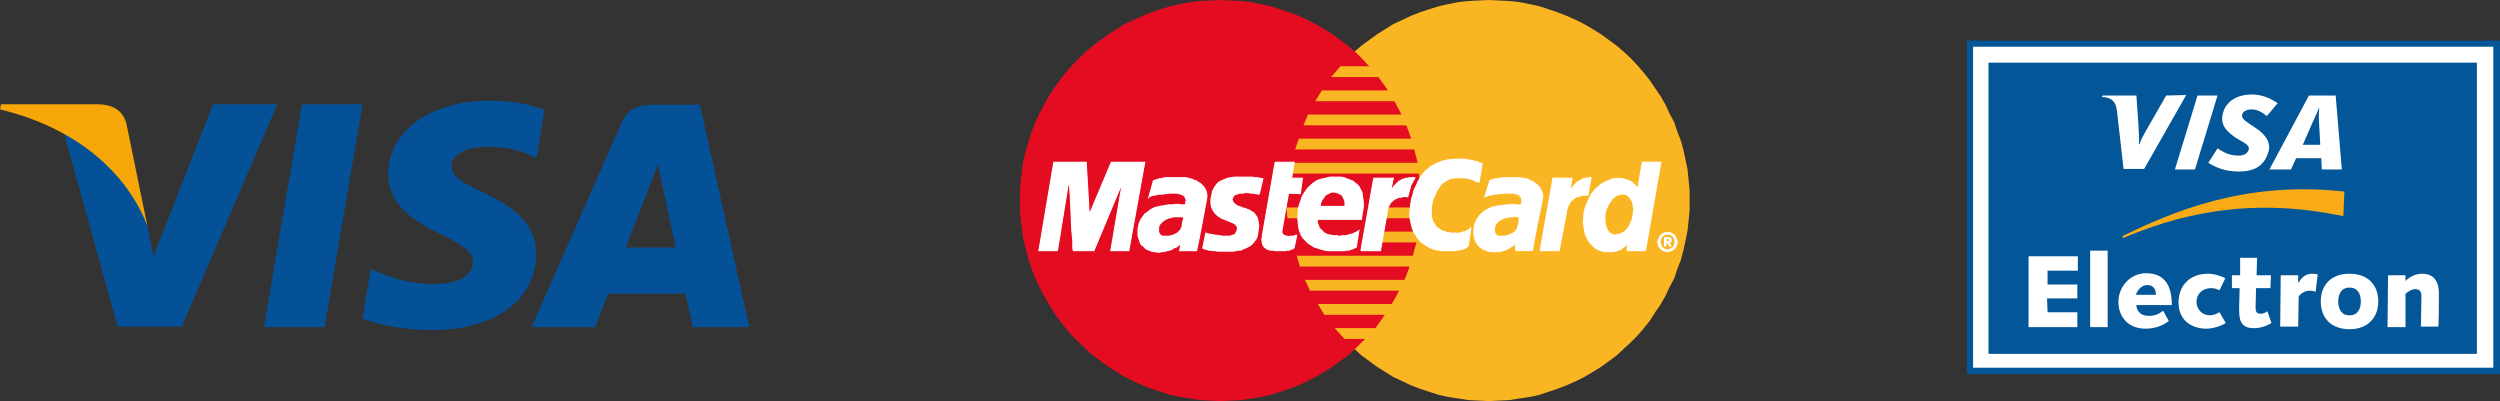 <?xml version="1.0" encoding="utf-8"?>
<!-- Generator: Adobe Illustrator 19.2.1, SVG Export Plug-In . SVG Version: 6.00 Build 0)  -->
<svg version="1.1" id="Слой_1" xmlns="http://www.w3.org/2000/svg" xmlns:xlink="http://www.w3.org/1999/xlink" x="0px" y="0px"
	 viewBox="0 0 486.8 78.1" style="enable-background:new 0 0 486.8 78.1;" xml:space="preserve">
<rect x="0" y="0" width="486.8" height="78.1" fill="#333333" stroke="none"/>
<style type="text/css">
	.st0{fill:#055198;}
	.st1{fill:#F7A608;}
	.st2{fill:#035698;}
	.st3{fill:#FFFFFF;}
	.st4{fill:#F8AB16;}
	.st5{fill:#FAB522;}
	.st6{fill:#E40C21;}
	.st7{fill:none;stroke:#FFFFFF;stroke-width:0.215;}
</style>
<g>
	<g>
		<polygon class="st0" points="51.4,63.7 58.8,20.3 70.6,20.3 63.2,63.7 		"/>
		<path class="st0" d="M106,21.4c-2.3-0.9-6-1.8-10.5-1.8c-11.7,0-19.9,5.9-19.9,14.3c-0.1,6.2,5.9,9.7,10.4,11.8
			c4.6,2.2,6.1,3.5,6.1,5.4c0,2.9-3.7,4.2-7.1,4.2c-4.7,0-7.2-0.7-11.1-2.2l-1.7-0.7L70.6,62c2.7,1.2,7.9,2.2,13.2,2.3
			c12.5,0,20.5-5.8,20.6-14.8c0.1-4.9-3.1-8.7-9.9-11.8c-4.2-2-6.6-3.3-6.6-5.4c0-1.8,2.2-3.7,6.7-3.7c3.9-0.1,6.6,0.7,8.8,1.7
			l1.1,0.5L106,21.4"/>
		<path class="st0" d="M136.3,20.4h-9.1c-2.8,0-5,0.7-6.2,3.6l-17.5,39.7h12.4c0,0,2-5.3,2.5-6.5c1.3,0,13.4,0,15.1,0
			c0.3,1.5,1.4,6.5,1.4,6.5h11L136.3,20.4 M121.8,48.3c1-2.5,4.7-12.1,4.7-12.1c-0.1,0.1,1-2.5,1.6-4.2l0.8,3.7
			c0,0,2.2,10.4,2.7,12.5H121.8z"/>
		<path class="st0" d="M41.5,20.3L29.9,49.9l-1.2-6c-2.1-6.9-8.8-14.4-16.3-18.2l10.5,37.9h12.5l18.6-43.3H41.5"/>
		<path class="st1" d="M19.2,20.3h-19L0,21.3c14.9,3.6,24.7,12.3,28.7,22.7L24.6,24C23.8,21.3,21.8,20.4,19.2,20.3"/>
	</g>
</g>
<g>
	<polygon class="st2" points="383,7.9 383,72.8 486.8,72.8 486.8,7.9 	"/>
	<polygon class="st3" points="485.5,9.1 485.5,71.6 384.2,71.6 384.2,9.1 	"/>
	<polygon class="st2" points="482.3,68.9 482.3,12.2 387.2,12.2 387.2,68.9 	"/>
	<path class="st4" d="M413.3,46.4c10.1-4.3,24.2-8.3,43-4.3l0.2-4.8c-19.7-2.2-33.9,4.2-43.1,8.6L413.3,46.4L413.3,46.4z"/>
	<polygon class="st3" points="395,49.9 404.6,49.9 404.6,52.7 398.7,52.7 398.7,55.4 404.5,55.4 404.5,58.1 398.6,58.1 398.7,60.8 
		404.5,60.8 404.5,63.7 395,63.7 	"/>
	<polygon class="st3" points="407,48.8 410.4,48.8 410.4,63.7 407,63.7 	"/>
	<path class="st3" d="M422.3,62.5c-1.2,1-2.9,1.5-4.5,1.5c-3.7,0-5.3-2.6-5.3-5.2c0-3,2.3-5.6,5.4-5.6c3.8,0,5,2.7,5,6.2H416
		c0,0.8,0.5,2.1,2.4,2.1c1.2,0,1.9-0.3,2.8-1L422.3,62.5L422.3,62.5z M419.8,57.4c0-1.1-0.5-1.9-1.7-1.9c-1.1,0-1.9,1-2.2,1.9H419.8
		L419.8,57.4z"/>
	<path class="st3" d="M433.4,62.9c-0.9,0.6-2.6,1.1-3.7,1.1c-3.2,0-5.5-1.8-5.5-5.1c0-3.4,2.3-5.6,5.7-5.6c1.2,0,2.6,0.4,3.4,0.9
		l-1.1,2.3c-0.5-0.2-1.1-0.4-1.6-0.4c-1.7,0-2.9,1.1-2.9,2.7c0,1.4,1.1,2.6,2.6,2.6c0.7,0,1.3-0.3,1.9-0.6L433.4,62.9L433.4,62.9z"
		/>
	<path class="st3" d="M434.6,53.6h1.6v-3.4h3.3l-0.1,3.4h2.8l-0.1,2.5h-2.8c0,1.4-0.1,2.9-0.1,3.7c0,0.9,0.2,1.3,1,1.3
		c0.5,0,0.9-0.2,1.3-0.5l0.8,2.3c-1,0.6-2.2,1-3.4,1c-2.8,0-2.9-1.8-2.9-4c0-1.2,0.1-2.4,0.1-3.8h-1.5L434.6,53.6L434.6,53.6z"/>
	<path class="st3" d="M444.1,53.6h3.4V55h0.1c0.5-0.8,1.2-1.7,2.6-1.7c0.4,0,0.8,0.1,1.1,0.1l-0.4,3.4c-0.3-0.1-0.7-0.2-1.2-0.2
		c-1.2,0-2.1,1-2.1,1.2l-0.1,5.8H444L444.1,53.6L444.1,53.6z"/>
	<path class="st3" d="M457.5,53.3c3.7,0,5.6,2.3,5.6,5.4c0,3-1.9,5.4-5.6,5.4c-3.7,0-5.6-2.3-5.6-5.4S453.8,53.3,457.5,53.3
		L457.5,53.3z M457.5,61.4c1.7,0,2.2-1.4,2.2-2.7c0-1.3-0.5-2.7-2.2-2.7c-1.7,0-2.2,1.4-2.2,2.7C455.3,60,455.8,61.4,457.5,61.4
		L457.5,61.4z"/>
	<path class="st3" d="M465,53.6h3.4v1.1c0.8-0.8,2-1.4,3.2-1.4c2.1,0,3.3,1.2,3.3,3.9c0,2.1,0,4.3-0.1,6.4h-3.4
		c0-1.9,0.1-3.9,0.1-5.9c0-0.8-0.2-1.4-1.3-1.4c-0.6,0-1.3,0.5-1.8,0.9v6.5h-3.5L465,53.6L465,53.6z"/>
	<polygon class="st3" points="423.5,33 427.9,18.6 431.8,18.6 427.4,33 	"/>
	<path class="st3" d="M421.8,18.6l-3.5,6.1c-0.9,1.6-1.4,2.4-1.7,3.4h-0.1c0.1-1.3-0.1-2.8-0.1-3.7l-0.4-5.8h-6.6l-0.1,0.3
		c1.7,0,2.7,0.8,2.9,2.6l1.3,11.4h4l8.2-14.4L421.8,18.6L421.8,18.6z"/>
	<path class="st3" d="M452.1,33l-0.1-2.2h-4.9l-1,2.2h-4.2l7.7-14.4h5.2L456,33H452.1L452.1,33z M451.6,24.5c-0.1-1.1-0.1-2.5,0-3.4
		h-0.1c-0.2,0.7-1.3,2.9-1.7,3.9l-1.4,3.2h3.4L451.6,24.5L451.6,24.5z"/>
	<path class="st3" d="M435.9,33.4c-2.8,0-4.6-0.9-5.9-1.7l1.8-2.8c1.2,0.7,2.1,1.4,4.2,1.4c0.7,0,1.3-0.2,1.7-0.8
		c0.6-0.9-0.1-1.4-1.7-2.3l-0.7-0.4c-2.3-1.6-3.2-3-2.2-5.5c0.7-1.6,2.5-2.9,5.4-2.9c2.1,0,3.9,0.9,5,1.7l-2.1,2.5
		c-1.1-0.9-2-1.3-3-1.3c-0.8,0-1.4,0.3-1.7,0.7c-0.4,0.8,0.1,1.3,1.3,2.1l0.9,0.6c2.7,1.7,3.4,3.5,2.7,5.2
		C440.6,32.8,438.3,33.4,435.9,33.4L435.9,33.4z"/>
</g>
<g>
	<polygon class="st5" points="289.9,78.1 291.9,78 293.9,77.9 295.8,77.6 297.8,77.3 299.7,76.9 301.5,76.3 303.3,75.7 305.1,75 
		306.9,74.2 308.5,73.4 310.2,72.4 311.8,71.4 313.3,70.3 314.8,69.2 316.2,67.9 317.6,66.6 318.9,65.3 320.1,63.9 321.3,62.4 
		322.3,60.8 323.4,59.2 324.3,57.6 325.1,55.9 326,54.2 326.6,52.4 327.3,50.6 327.8,48.7 328.2,46.9 328.6,44.9 328.8,43 329,41 
		329,39 329,37 328.8,35 328.6,33 328.2,31.1 327.8,29.2 327.3,27.4 326.6,25.6 326,23.8 325.1,22.1 324.3,20.4 323.4,18.8 
		322.3,17.2 321.3,15.7 320.1,14.2 318.9,12.8 317.6,11.4 316.2,10.1 314.8,8.9 313.3,7.8 311.8,6.7 310.2,5.7 308.5,4.7 306.9,3.9 
		305.1,3.1 303.3,2.4 301.5,1.8 299.7,1.2 297.8,0.8 295.8,0.4 293.9,0.2 291.9,0.1 289.9,0 287.9,0.1 285.9,0.2 284,0.4 282,0.8 
		280.2,1.2 278.3,1.8 276.5,2.4 274.7,3.1 273,3.9 271.3,4.7 269.7,5.7 268.1,6.7 266.6,7.8 265.1,8.9 263.7,10.1 262.3,11.4 
		261,12.8 259.8,14.2 258.7,15.7 257.6,17.2 256.6,18.8 255.6,20.4 254.8,22.1 254,23.8 253.3,25.6 252.7,27.4 252.1,29.2 
		251.7,31.1 251.4,33 251.1,35 251,37 250.9,39 251,41 251.1,43 251.4,44.9 251.7,46.9 252.1,48.7 252.7,50.6 253.3,52.4 254,54.2 
		254.8,55.9 255.6,57.6 256.6,59.2 257.6,60.8 258.7,62.4 259.8,63.9 261,65.3 262.3,66.6 263.7,67.9 265.1,69.2 266.6,70.3 
		268.1,71.4 269.7,72.4 271.3,73.4 273,74.2 274.7,75 276.5,75.7 278.3,76.3 280.2,76.9 282,77.3 284,77.6 285.9,77.9 287.9,78 	"/>
	<polygon class="st6" points="237.7,78.1 239.7,78 241.7,77.9 243.6,77.6 245.5,77.3 247.4,76.9 249.3,76.3 251.1,75.7 252.9,75 
		254.6,74.2 256.2,73.4 257.9,72.4 259.5,71.4 261,70.3 262.5,69.2 263.9,67.9 265.2,66.6 266.5,65.3 267.8,63.9 268.9,62.4 
		270,60.8 271,59.2 271.9,57.6 272.8,55.9 273.6,54.2 274.3,52.4 274.9,50.6 275.4,48.7 275.9,46.9 276.2,44.9 276.4,43 276.6,41 
		276.6,39 276.6,37 276.4,35 276.2,33 275.9,31.1 275.4,29.2 274.9,27.4 274.3,25.6 273.6,23.8 272.8,22.1 271.9,20.4 271,18.8 
		270,17.2 268.9,15.7 267.8,14.2 266.5,12.8 265.2,11.4 263.9,10.1 262.5,8.9 261,7.8 259.5,6.7 257.9,5.7 256.2,4.7 254.6,3.9 
		252.9,3.1 251.1,2.4 249.3,1.8 247.4,1.2 245.5,0.8 243.6,0.4 241.7,0.2 239.7,0.1 237.7,0 235.6,0.1 233.7,0.2 231.7,0.4 
		229.8,0.8 227.9,1.2 226,1.8 224.2,2.4 222.4,3.1 220.7,3.9 219,4.7 217.4,5.7 215.8,6.7 214.3,7.8 212.8,8.9 211.4,10.1 210,11.4 
		208.7,12.8 207.5,14.2 206.3,15.7 205.2,17.2 204.2,18.8 203.3,20.4 202.4,22.1 201.6,23.8 200.9,25.6 200.3,27.4 199.8,29.2 
		199.3,31.1 199,33 198.8,35 198.6,37 198.6,39 198.6,41 198.8,43 199,44.9 199.3,46.9 199.8,48.7 200.3,50.6 200.9,52.4 
		201.6,54.2 202.4,55.9 203.3,57.6 204.2,59.2 205.2,60.8 206.3,62.4 207.5,63.9 208.7,65.3 210,66.6 211.4,67.9 212.8,69.2 
		214.3,70.3 215.8,71.4 217.4,72.4 219,73.4 220.7,74.2 222.4,75 224.2,75.7 226,76.3 227.9,76.9 229.8,77.3 231.7,77.6 233.7,77.9 
		235.6,78 	"/>
	<polygon class="st5" points="259.2,15 280,15 280,12.9 261,12.9 	"/>
	<polygon class="st5" points="256.1,19.7 280,19.7 280,17.6 257.4,17.6 	"/>
	<polygon class="st5" points="253.8,24.4 280,24.4 280,22.3 254.7,22.3 	"/>
	<polygon class="st5" points="252.2,29.1 280,29.1 280,27 252.9,27 	"/>
	<polygon class="st5" points="253.1,51.9 280,51.9 280,49.8 252.5,49.8 	"/>
	<polygon class="st5" points="255.1,56.6 280,56.6 280,54.5 254.1,54.5 	"/>
	<polygon class="st5" points="257.9,61.3 280,61.3 280,59.2 256.6,59.2 	"/>
	<polygon class="st5" points="261.8,66 280,66 280,63.9 259.9,63.9 	"/>
	<polygon class="st5" points="251.3,33.8 280,33.8 280,31.7 251.7,31.7 	"/>
	<polygon class="st5" points="268.8,47.2 279.7,47.2 279.7,45.1 269.1,45.1 	"/>
	<polygon class="st5" points="269.6,42.5 279.7,42.5 279.7,40.4 270,40.4 	"/>
	<polygon class="st5" points="250.5,40.4 253.4,40.4 253.4,42.5 250.7,42.5 	"/>
	<polygon class="st3" points="245.2,37.8 245.1,37.8 244.9,37.8 244.7,37.7 244.5,37.7 244.4,37.7 244.2,37.6 244,37.6 243.8,37.6 
		243.6,37.6 243.4,37.6 243.2,37.5 242.9,37.5 242.7,37.5 242.4,37.5 242,37.6 241.6,37.6 241.4,37.6 241.1,37.7 240.9,37.8 
		240.7,37.8 240.5,37.9 240.3,38 240.2,38.2 240.1,38.3 240,38.4 240,38.6 239.9,38.7 239.9,38.9 240,39.1 240,39.2 240.1,39.4 
		240.3,39.6 240.5,39.8 240.8,40 241.2,40.2 241.6,40.3 242,40.5 242.5,40.6 242.9,40.8 243.3,40.9 243.7,41.2 244.1,41.4 
		244.4,41.8 244.7,42.2 244.9,42.7 245,43.3 245.1,44 245,44.8 244.9,45.4 244.8,46 244.6,46.5 244.3,46.9 244,47.3 243.7,47.6 
		243.3,47.9 242.9,48.1 242.5,48.3 242,48.5 241.6,48.7 241.1,48.7 240.7,48.8 240.2,48.9 239.8,48.9 239.4,48.9 238.8,48.9 
		238.3,48.9 237.8,48.9 237.4,48.9 237,48.9 236.7,48.8 236.3,48.8 236,48.8 235.8,48.7 235.5,48.7 235.3,48.7 235,48.6 234.8,48.5 
		234.6,48.5 234.4,48.4 234.2,48.3 234.8,45.4 234.9,45.4 235,45.5 235.2,45.5 235.4,45.6 235.7,45.6 235.9,45.7 236.2,45.7 
		236.5,45.8 236.9,45.8 237.2,45.9 237.6,45.9 237.9,46 238.3,46 238.7,46 239.1,46 239.5,46 239.8,45.9 240.1,45.8 240.4,45.7 
		240.6,45.5 240.7,45.3 240.8,45.1 240.9,44.9 240.9,44.7 241,44.3 240.8,44 240.6,43.7 240.3,43.5 239.9,43.3 239.4,43.1 
		238.9,42.9 238.4,42.7 237.9,42.5 237.4,42.2 236.9,41.8 236.5,41.4 236.2,40.9 235.9,40.3 235.8,39.6 235.8,38.8 235.9,38.3 
		236,37.8 236.1,37.3 236.3,36.9 236.5,36.5 236.7,36.2 237,35.8 237.3,35.5 237.7,35.3 238.1,35.1 238.6,34.9 239.1,34.7 
		239.7,34.6 240.3,34.5 241.1,34.5 241.8,34.5 242.3,34.5 242.8,34.5 243.2,34.5 243.6,34.5 243.9,34.5 244.2,34.6 244.4,34.6 
		244.7,34.6 244.9,34.6 245.1,34.7 245.3,34.7 245.4,34.7 245.6,34.8 245.7,34.8 245.8,34.8 245.9,34.8 	"/>
	<g>
		<g>
			<polyline class="st7" points="245.2,37.8 245.2,37.8 245.1,37.8 244.9,37.8 244.7,37.7 244.5,37.7 244.4,37.7 244.2,37.6 
				244,37.6 243.8,37.6 243.6,37.6 243.4,37.6 243.2,37.5 242.9,37.5 242.7,37.5 242.4,37.5 242,37.6 241.6,37.6 241.6,37.6 
				241.4,37.6 241.1,37.7 240.9,37.8 240.7,37.8 240.5,37.9 240.3,38 240.2,38.2 240.1,38.3 240,38.4 240,38.6 239.9,38.7 
				239.9,38.9 240,39.1 240,39.2 240.1,39.4 240.3,39.6 240.3,39.6 240.5,39.8 240.8,40 241.2,40.2 241.6,40.3 242,40.5 242.5,40.6 
				242.9,40.8 243.3,40.9 243.7,41.2 244.1,41.4 244.4,41.8 244.7,42.2 244.9,42.7 245,43.3 245.1,44 245,44.8 245,44.8 244.9,45.4 
				244.8,46 244.6,46.5 244.3,46.9 244,47.3 243.7,47.6 243.3,47.9 242.9,48.1 242.5,48.3 242,48.5 241.6,48.7 241.1,48.7 
				240.7,48.8 240.2,48.9 239.8,48.9 239.4,48.9 239.4,48.9 238.8,48.9 238.3,48.9 237.8,48.9 237.4,48.9 237,48.9 236.7,48.8 
				236.3,48.8 236,48.8 235.8,48.7 235.5,48.7 235.3,48.7 235,48.6 234.8,48.5 234.6,48.5 234.4,48.4 234.2,48.3 234.8,45.4 
				234.8,45.4 234.9,45.4 235,45.5 235.2,45.5 235.4,45.6 235.7,45.6 235.9,45.7 236.2,45.7 236.5,45.8 236.9,45.8 237.2,45.9 
				237.6,45.9 237.9,46 238.3,46 238.7,46 239.1,46 239.5,46 239.5,46 239.8,45.9 240.1,45.8 240.4,45.7 240.6,45.5 240.7,45.3 
				240.8,45.1 240.9,44.9 240.9,44.7 240.9,44.7 241,44.3 240.8,44 240.6,43.7 240.3,43.5 239.9,43.3 239.4,43.1 238.9,42.9 
				238.4,42.7 237.9,42.5 237.4,42.2 236.9,41.8 236.5,41.4 236.2,40.9 235.9,40.3 235.8,39.6 235.8,38.8 235.8,38.8 235.9,38.3 
				236,37.8 236.1,37.3 236.3,36.9 236.5,36.5 236.7,36.2 237,35.8 237.3,35.5 237.7,35.3 238.1,35.1 238.6,34.9 239.1,34.7 
				239.7,34.6 240.3,34.5 241.1,34.5 241.8,34.5 241.8,34.5 242.3,34.5 242.8,34.5 243.2,34.5 243.6,34.5 243.9,34.5 244.2,34.6 
				244.4,34.6 244.7,34.6 244.9,34.6 245.1,34.7 245.3,34.7 245.4,34.7 245.6,34.8 245.7,34.8 245.8,34.8 245.9,34.8 245.2,37.8 			
				"/>
		</g>
	</g>
	<polygon class="st3" points="248.3,31.6 252,31.6 251.5,34.7 253.6,34.7 253.2,37.7 250.9,37.6 249.6,45 249.6,45.3 249.7,45.5 
		249.8,45.7 250,45.8 250.2,45.9 250.5,46 250.7,46 251.1,46.1 251.3,46 251.6,46 251.9,46 252.1,45.9 252.2,45.9 252.3,45.8 
		252.4,45.8 252.5,45.8 252,48.2 251.9,48.3 251.8,48.4 251.7,48.4 251.6,48.5 251.5,48.5 251.4,48.5 251.3,48.6 251.2,48.6 
		251.1,48.7 250.9,48.7 250.8,48.7 250.6,48.7 250.4,48.8 250.2,48.8 250,48.8 249.8,48.8 248.8,48.8 248.3,48.8 247.8,48.7 
		247.4,48.7 247,48.6 246.7,48.5 246.5,48.3 246.3,48.2 246.1,48 246,47.8 245.9,47.6 245.8,47.4 245.8,47.1 245.7,46.8 245.7,46.6 
		245.8,46.3 245.8,45.9 	"/>
	<g>
		<g>
			<polyline class="st7" points="248.3,31.6 252,31.6 251.5,34.7 253.6,34.7 253.2,37.7 250.9,37.6 249.6,45 249.6,45 249.6,45.3 
				249.7,45.5 249.8,45.7 250,45.8 250.2,45.9 250.5,46 250.7,46 251.1,46.1 251.1,46.1 251.3,46 251.6,46 251.9,46 252.1,45.9 
				252.2,45.9 252.3,45.8 252.4,45.8 252.5,45.8 252,48.2 252,48.2 251.9,48.3 251.8,48.4 251.7,48.4 251.6,48.5 251.5,48.5 
				251.4,48.5 251.3,48.6 251.2,48.6 251.1,48.7 250.9,48.7 250.8,48.7 250.6,48.7 250.4,48.8 250.2,48.8 250,48.8 249.8,48.8 
				248.8,48.8 248.8,48.8 248.3,48.8 247.8,48.7 247.4,48.7 247,48.6 246.7,48.5 246.5,48.3 246.3,48.2 246.1,48 246,47.8 
				245.9,47.6 245.8,47.4 245.8,47.1 245.7,46.8 245.7,46.6 245.8,46.3 245.8,45.9 248.3,31.6 			"/>
		</g>
	</g>
	<polygon class="st3" points="256.6,42.7 256.5,42.9 256.5,43.1 256.5,43.4 256.6,43.6 256.7,43.9 256.8,44.1 256.9,44.4 
		257.1,44.6 257.3,44.8 257.5,45 257.7,45.2 257.9,45.4 258.2,45.5 258.4,45.7 258.7,45.7 259,45.8 259.3,45.8 259.6,45.9 260,45.9 
		260.3,45.9 260.7,46 261,46 261.3,45.9 261.7,45.9 262.1,45.9 262.4,45.8 262.8,45.7 263.1,45.6 263.5,45.5 263.9,45.3 264.3,45.1 
		264.6,44.9 264.1,48.1 263.9,48.2 263.7,48.3 263.5,48.4 263.3,48.5 263.1,48.5 262.9,48.6 262.7,48.7 262.4,48.7 262.2,48.7 
		261.9,48.8 261.7,48.8 261.4,48.8 261,48.8 260.7,48.8 260.3,48.8 259.8,48.8 259.2,48.8 258.5,48.8 257.9,48.7 257.2,48.5 
		256.6,48.3 255.9,48.1 255.3,47.7 254.8,47.4 254.3,46.9 253.8,46.4 253.4,45.8 253.1,45.1 252.9,44.3 252.8,43.4 252.7,42.4 
		252.8,41.4 252.8,40.9 252.9,40.4 253,39.9 253.2,39.4 253.4,38.8 253.6,38.2 253.9,37.7 254.3,37.1 254.7,36.6 255.2,36.1 
		255.8,35.6 256.4,35.2 257.2,34.9 258.1,34.7 259,34.5 260.1,34.5 260.6,34.5 261.1,34.5 261.7,34.6 262.2,34.8 262.7,35 
		263.3,35.2 263.7,35.5 264.2,35.9 264.6,36.3 264.9,36.9 265.2,37.5 265.3,38.2 265.4,38.9 265.5,39.8 265.4,40.8 265.2,41.9 
		265.1,42.7 255.5,42.7 256.1,40.2 261.9,40.2 261.9,39.8 261.9,39.5 261.9,39.2 261.8,39 261.7,38.7 261.6,38.5 261.5,38.3 
		261.4,38.1 261.2,37.9 261,37.8 260.8,37.7 260.6,37.6 260.4,37.5 260.2,37.5 260,37.4 259.8,37.4 259.5,37.4 259.3,37.4 259,37.5 
		258.8,37.6 258.6,37.7 258.4,37.8 258.2,37.9 258,38.1 257.9,38.3 257.7,38.5 257.6,38.7 257.4,38.9 257.3,39.2 257.2,39.4 
		257.1,39.7 257.1,39.9 	"/>
	<g>
		<g>
			<polyline class="st7" points="256.6,42.7 256.6,42.7 256.5,42.9 256.5,43.1 256.5,43.4 256.6,43.6 256.7,43.9 256.8,44.1 
				256.9,44.4 257.1,44.6 257.3,44.8 257.5,45 257.7,45.2 257.9,45.4 258.2,45.5 258.4,45.7 258.7,45.7 259,45.8 259,45.8 
				259.3,45.8 259.6,45.9 260,45.9 260.3,45.9 260.7,46 261,46 261.3,45.9 261.7,45.9 262.1,45.9 262.4,45.8 262.8,45.7 263.1,45.6 
				263.5,45.5 263.9,45.3 264.3,45.1 264.6,44.9 264.1,48.1 264.1,48.1 263.9,48.2 263.7,48.3 263.5,48.4 263.3,48.5 263.1,48.5 
				262.9,48.6 262.7,48.7 262.4,48.7 262.2,48.7 261.9,48.8 261.7,48.8 261.4,48.8 261,48.8 260.7,48.8 260.3,48.8 259.8,48.8 
				259.8,48.8 259.2,48.8 258.5,48.8 257.9,48.7 257.2,48.5 256.6,48.3 255.9,48.1 255.3,47.7 254.8,47.4 254.3,46.9 253.8,46.4 
				253.4,45.8 253.1,45.1 252.9,44.3 252.8,43.4 252.7,42.4 252.8,41.4 252.8,41.4 252.8,40.9 252.9,40.4 253,39.9 253.2,39.4 
				253.4,38.8 253.6,38.2 253.9,37.7 254.3,37.1 254.7,36.6 255.2,36.1 255.8,35.6 256.4,35.2 257.2,34.9 258.1,34.7 259,34.5 
				260.1,34.5 260.1,34.5 260.6,34.5 261.1,34.5 261.7,34.6 262.2,34.8 262.7,35 263.3,35.2 263.7,35.5 264.2,35.9 264.6,36.3 
				264.9,36.9 265.2,37.5 265.3,38.2 265.4,38.9 265.5,39.8 265.4,40.8 265.2,41.9 265.1,42.7 255.5,42.7 256.1,40.2 261.9,40.2 
				261.9,40.2 261.9,39.8 261.9,39.5 261.9,39.2 261.8,39 261.7,38.7 261.6,38.5 261.5,38.3 261.4,38.1 261.2,37.9 261,37.8 
				260.8,37.7 260.6,37.6 260.4,37.5 260.2,37.5 260,37.4 259.8,37.4 259.8,37.4 259.5,37.4 259.3,37.4 259,37.5 258.8,37.6 
				258.6,37.7 258.4,37.8 258.2,37.9 258,38.1 257.9,38.3 257.7,38.5 257.6,38.7 257.4,38.9 257.3,39.2 257.2,39.4 257.1,39.7 
				257.1,39.9 256.6,42.7 			"/>
		</g>
	</g>
	<polygon class="st3" points="288,35.5 287.8,35.4 287.6,35.4 287.5,35.3 287.2,35.2 287,35.1 286.8,35 286.6,34.9 286.4,34.9 
		286.1,34.8 285.9,34.7 285.6,34.7 285.3,34.6 285,34.6 284.7,34.6 284.4,34.6 284.1,34.6 283.7,34.6 283.4,34.6 283,34.7 
		282.7,34.7 282.3,34.8 281.9,35 281.6,35.2 281.2,35.4 280.8,35.7 280.5,36 280.2,36.5 279.9,36.9 279.6,37.5 279.3,38.2 279,38.9 
		278.8,39.8 278.7,40.2 278.7,40.7 278.7,41.2 278.7,41.6 278.7,42.1 278.8,42.5 278.9,42.9 279.1,43.3 279.3,43.6 279.5,44 
		279.8,44.3 280.1,44.5 280.5,44.8 280.9,45 281.3,45.1 281.8,45.3 282,45.3 282.2,45.3 282.4,45.4 282.7,45.4 283,45.4 283.3,45.4 
		283.6,45.4 283.9,45.4 284.3,45.4 284.6,45.3 284.9,45.2 285.3,45.1 285.6,44.9 285.9,44.8 286.2,44.6 286.4,44.3 285.9,47.9 
		285.8,47.9 285.7,48 285.6,48.1 285.5,48.2 285.3,48.3 285.1,48.4 284.9,48.5 284.7,48.5 284.4,48.6 284,48.7 283.7,48.7 
		283.2,48.8 282.7,48.8 282.1,48.8 281.4,48.8 280.7,48.8 280.1,48.7 279.5,48.6 278.9,48.4 278.2,48.1 277.7,47.8 277.1,47.4 
		276.6,47 276.1,46.4 275.7,45.8 275.3,45.2 275,44.4 274.8,43.6 274.6,42.7 274.5,41.8 274.6,40.8 274.7,39.7 274.8,39.2 
		274.9,38.6 275.1,38.1 275.2,37.6 275.3,37.2 275.5,36.7 275.7,36.3 275.9,35.9 276.1,35.4 276.3,35.1 276.5,34.7 276.7,34.4 
		277,34 277.2,33.7 277.5,33.4 277.8,33.1 278.1,32.9 278.4,32.6 278.7,32.4 279,32.2 279.4,32 279.7,31.8 280.1,31.7 280.5,31.5 
		280.9,31.4 281.3,31.3 281.7,31.2 282.2,31.1 282.6,31.1 283.1,31 283.6,31 284.1,31 284.5,31 284.9,31 285.3,31 285.7,31.1 
		286.1,31.2 286.4,31.2 286.8,31.3 287.1,31.4 287.4,31.4 287.6,31.5 287.9,31.6 288.1,31.7 288.3,31.8 288.4,31.8 288.5,31.9 
		288.6,31.9 	"/>
	<g>
		<g>
			<polyline class="st7" points="288,35.5 288,35.5 287.8,35.4 287.6,35.4 287.5,35.3 287.2,35.2 287,35.1 286.8,35 286.6,34.9 
				286.4,34.9 286.1,34.8 285.9,34.7 285.6,34.7 285.3,34.6 285,34.6 284.7,34.6 284.4,34.6 284.1,34.6 284.1,34.6 283.7,34.6 
				283.4,34.6 283,34.7 282.7,34.7 282.3,34.8 281.9,35 281.6,35.2 281.2,35.4 280.8,35.7 280.5,36 280.2,36.5 279.9,36.9 
				279.6,37.5 279.3,38.2 279,38.9 278.8,39.8 278.8,39.8 278.7,40.2 278.7,40.7 278.7,41.2 278.7,41.6 278.7,42.1 278.8,42.5 
				278.9,42.9 279.1,43.3 279.3,43.6 279.5,44 279.8,44.3 280.1,44.5 280.5,44.8 280.9,45 281.3,45.1 281.8,45.3 281.8,45.3 
				282,45.3 282.2,45.3 282.4,45.4 282.7,45.4 283,45.4 283.3,45.4 283.6,45.4 283.9,45.4 284.3,45.4 284.6,45.3 284.9,45.2 
				285.3,45.1 285.6,44.9 285.9,44.8 286.2,44.6 286.4,44.3 285.9,47.9 285.9,47.9 285.8,47.9 285.7,48 285.6,48.1 285.5,48.2 
				285.3,48.3 285.1,48.4 284.9,48.5 284.7,48.5 284.4,48.6 284,48.7 283.7,48.7 283.2,48.8 282.7,48.8 282.1,48.8 281.4,48.8 
				280.7,48.8 280.7,48.8 280.1,48.7 279.5,48.6 278.9,48.4 278.2,48.1 277.7,47.8 277.1,47.4 276.6,47 276.1,46.4 275.7,45.8 
				275.3,45.2 275,44.4 274.8,43.6 274.6,42.7 274.5,41.8 274.6,40.8 274.7,39.7 274.7,39.7 274.8,39.2 274.9,38.6 275.1,38.1 
				275.2,37.6 275.3,37.2 275.5,36.7 275.7,36.3 275.9,35.9 276.1,35.4 276.3,35.1 276.5,34.7 276.7,34.4 277,34 277.2,33.7 
				277.5,33.4 277.8,33.1 278.1,32.9 278.4,32.6 278.7,32.4 279,32.2 279.4,32 279.7,31.8 280.1,31.7 280.5,31.5 280.9,31.4 
				281.3,31.3 281.7,31.2 282.2,31.1 282.6,31.1 283.1,31 283.6,31 284.1,31 284.1,31 284.5,31 284.9,31 285.3,31 285.7,31.1 
				286.1,31.2 286.4,31.2 286.8,31.3 287.1,31.4 287.4,31.4 287.6,31.5 287.9,31.6 288.1,31.7 288.3,31.8 288.4,31.8 288.5,31.9 
				288.6,31.9 288,35.5 			"/>
		</g>
	</g>
	<polygon class="st3" points="320.4,48.8 316.8,48.8 317,47.4 317,47.2 316.8,47.5 316.6,47.8 316.4,48 316.1,48.1 315.9,48.3 
		315.7,48.5 315.4,48.6 315.2,48.7 314.9,48.8 314.7,48.9 314.4,48.9 314.1,49 313.9,49 313.6,49 313.4,49 313.1,49 312.4,49 
		311.8,48.8 311.2,48.6 310.7,48.3 310.2,47.9 309.8,47.5 309.4,47 309.1,46.4 308.8,45.9 308.6,45.2 308.5,44.6 308.4,43.9 
		308.3,43.2 308.4,42.6 308.4,41.9 308.5,41.2 308.7,40.4 309,39.7 309.3,39 309.6,38.4 309.9,37.8 310.3,37.3 310.7,36.8 
		311.2,36.4 311.6,36 312.1,35.7 312.6,35.4 313.1,35.2 313.6,35 314.2,34.8 314.7,34.8 315.2,34.7 315.6,34.8 316,34.8 316.3,34.9 
		316.6,35 316.9,35.1 317.2,35.2 317.5,35.3 317.7,35.5 317.9,35.6 318.1,35.8 318.3,36 318.4,36.1 318.6,36.3 318.7,36.5 
		318.8,36.6 318.9,36.8 318.9,36.8 319.8,31.6 323.4,31.6 	"/>
	<g>
		<g>
			<polyline class="st7" points="320.4,48.8 316.8,48.8 317,47.4 317,47.2 317,47.2 316.8,47.5 316.6,47.8 316.4,48 316.1,48.1 
				315.9,48.3 315.7,48.5 315.4,48.6 315.2,48.7 314.9,48.8 314.7,48.9 314.4,48.9 314.1,49 313.9,49 313.6,49 313.4,49 313.1,49 
				313.1,49 312.4,49 311.8,48.8 311.2,48.6 310.7,48.3 310.2,47.9 309.8,47.5 309.4,47 309.1,46.4 308.8,45.9 308.6,45.2 
				308.5,44.6 308.4,43.9 308.3,43.2 308.4,42.6 308.4,41.9 308.5,41.2 308.5,41.2 308.7,40.4 309,39.7 309.3,39 309.6,38.4 
				309.9,37.8 310.3,37.3 310.7,36.8 311.2,36.4 311.6,36 312.1,35.7 312.6,35.4 313.1,35.2 313.6,35 314.2,34.8 314.7,34.8 
				315.2,34.7 315.2,34.7 315.6,34.8 316,34.8 316.3,34.9 316.6,35 316.9,35.1 317.2,35.2 317.5,35.3 317.7,35.5 317.9,35.6 
				318.1,35.8 318.3,36 318.4,36.1 318.6,36.3 318.7,36.5 318.8,36.6 318.9,36.8 318.9,36.8 319.8,31.6 323.4,31.6 320.4,48.8 			
				"/>
		</g>
	</g>
	<polygon class="st5" points="314.4,45.7 314.8,45.6 315.1,45.5 315.5,45.5 315.8,45.3 316,45.2 316.3,45 316.6,44.7 316.8,44.5 
		317,44.2 317.2,44 317.3,43.6 317.5,43.3 317.6,43 317.7,42.7 317.8,42.3 317.9,41.9 317.9,41.6 318,41.2 318,40.8 318,40.5 
		317.9,40.1 317.9,39.8 317.8,39.5 317.7,39.2 317.5,38.9 317.4,38.7 317.2,38.4 317,38.3 316.8,38.1 316.6,38 316.3,37.9 316,37.9 
		315.7,37.9 315.3,38 315,38.1 314.7,38.2 314.5,38.4 314.2,38.6 314,38.8 313.8,39.1 313.6,39.4 313.4,39.7 313.2,40 313.1,40.3 
		312.9,40.7 312.8,41 312.7,41.4 312.6,41.8 312.6,42.4 312.6,43 312.7,43.7 312.9,44.3 313.1,44.8 313.5,45.3 313.9,45.5 	"/>
	<polygon class="st3" points="233.6,45.9 233,48.8 229.7,48.8 229.8,48.3 229.9,47.8 229.9,47.4 230,47.2 229.8,47.5 229.6,47.7 
		229.3,47.9 229.1,48.1 228.7,48.2 228.4,48.4 228.1,48.6 227.7,48.7 227.3,48.8 226.9,48.9 226.6,49 226.2,49 225.8,49.1 
		225.4,49.1 225,49 224.7,49 224.2,48.9 223.8,48.7 223.4,48.6 223.1,48.4 222.8,48.1 222.6,47.9 222.3,47.7 222.1,47.4 222,47.1 
		221.9,46.8 221.8,46.5 221.7,46.3 221.6,45.9 221.6,45.7 221.6,45.4 221.6,45.1 221.6,44.6 221.7,44.1 221.8,43.6 222,43.1 
		222.2,42.7 222.4,42.4 222.7,42 223,41.6 223.4,41.4 223.7,41.1 224.1,40.8 224.5,40.6 224.9,40.4 225.4,40.3 225.8,40.2 
		226.3,40.1 226.3,40.1 226.4,40.1 226.4,40.1 226.6,40.1 226.8,40 226.9,40 227.1,40 227.4,39.9 227.6,39.9 227.8,39.9 228,39.9 
		228.3,39.9 228.5,39.9 228.7,39.8 228.8,39.8 229,39.8 229.3,39.8 229.6,39.8 229.9,39.9 230.2,39.9 230.4,39.9 230.6,39.9 
		230.7,39.9 230.8,39.9 230.8,39.8 230.9,39.6 230.9,39.3 231,39 230.9,38.7 230.8,38.5 230.7,38.2 230.4,38 230.2,37.9 229.9,37.8 
		229.6,37.7 229.2,37.6 228.9,37.6 228.5,37.6 228.1,37.6 227.7,37.6 227.2,37.7 226.8,37.7 226.4,37.8 226,37.8 225.6,37.8 
		225.2,37.9 224.9,38 224.5,38 224.3,38.1 224,38.2 223.8,38.3 223.7,38.4 224.6,35.2 224.9,35.1 225.2,35 225.5,34.9 225.8,34.8 
		226.1,34.8 226.5,34.7 226.8,34.6 227.2,34.6 227.5,34.6 227.9,34.6 228.3,34.6 228.7,34.6 229.2,34.6 229.6,34.6 230.1,34.6 
		230.5,34.6 230.9,34.6 231.3,34.7 231.7,34.8 232.1,34.9 232.5,35.1 232.9,35.2 233.3,35.5 233.7,35.7 234,36 234.3,36.3 
		234.6,36.7 234.8,37.1 234.9,37.5 235,37.9 235,38.4 234.9,39 	"/>
	<g>
		<g>
			<polyline class="st7" points="233.6,45.9 233,48.8 229.7,48.8 229.7,48.8 229.8,48.3 229.9,47.8 229.9,47.4 230,47.2 230,47.2 
				229.8,47.5 229.6,47.7 229.3,47.9 229.1,48.1 228.7,48.2 228.4,48.4 228.1,48.6 227.7,48.7 227.3,48.8 226.9,48.9 226.6,49 
				226.2,49 225.8,49.1 225.4,49.1 225,49 224.7,49 224.7,49 224.2,48.9 223.8,48.7 223.4,48.6 223.1,48.4 222.8,48.1 222.6,47.9 
				222.3,47.7 222.1,47.4 222,47.1 221.9,46.8 221.8,46.5 221.7,46.3 221.6,45.9 221.6,45.7 221.6,45.4 221.6,45.1 221.6,45.1 
				221.6,44.6 221.7,44.1 221.8,43.6 222,43.1 222.2,42.7 222.4,42.4 222.7,42 223,41.6 223.4,41.4 223.7,41.1 224.1,40.8 
				224.5,40.6 224.9,40.4 225.4,40.3 225.8,40.2 226.3,40.1 226.3,40.1 226.3,40.1 226.4,40.1 226.4,40.1 226.6,40.1 226.8,40 
				226.9,40 227.1,40 227.4,39.9 227.6,39.9 227.8,39.9 228,39.9 228.3,39.9 228.5,39.9 228.7,39.8 228.8,39.8 229,39.8 229,39.8 
				229.3,39.8 229.6,39.8 229.9,39.9 230.2,39.9 230.4,39.9 230.6,39.9 230.7,39.9 230.8,39.9 230.8,39.9 230.8,39.8 230.9,39.6 
				230.9,39.3 231,39 231,39 230.9,38.7 230.8,38.5 230.7,38.2 230.4,38 230.2,37.9 229.9,37.8 229.6,37.7 229.2,37.6 229.2,37.6 
				228.9,37.6 228.5,37.6 228.1,37.6 227.7,37.6 227.2,37.7 226.8,37.7 226.4,37.8 226,37.8 225.6,37.8 225.2,37.9 224.9,38 
				224.5,38 224.3,38.1 224,38.2 223.8,38.3 223.7,38.4 224.6,35.2 224.6,35.2 224.9,35.1 225.2,35 225.5,34.9 225.8,34.8 
				226.1,34.8 226.5,34.7 226.8,34.6 227.2,34.6 227.5,34.6 227.9,34.6 228.3,34.6 228.7,34.6 229.2,34.6 229.6,34.6 230.1,34.6 
				230.5,34.6 230.5,34.6 230.9,34.6 231.3,34.7 231.7,34.8 232.1,34.9 232.5,35.1 232.9,35.2 233.3,35.5 233.7,35.7 234,36 
				234.3,36.3 234.6,36.7 234.8,37.1 234.9,37.5 235,37.9 235,38.4 234.9,39 233.6,45.9 			"/>
		</g>
	</g>
	<polygon class="st6" points="230.4,42.5 230.4,42.4 230.3,42.4 230.2,42.3 230.1,42.3 230,42.3 229.8,42.3 229.6,42.3 229.4,42.3 
		229.2,42.3 229,42.3 228.8,42.3 228.5,42.3 228.4,42.4 228.2,42.4 228,42.5 227.9,42.5 227.8,42.5 227.7,42.5 227.5,42.6 
		227.4,42.7 227.2,42.7 227,42.8 226.9,42.9 226.7,43 226.5,43.2 226.3,43.3 226.2,43.5 226,43.6 225.9,43.8 225.8,44 225.7,44.2 
		225.7,44.4 225.7,44.9 225.7,45.2 225.9,45.5 226,45.7 226.2,45.8 226.4,45.9 226.6,45.9 226.9,45.9 227.3,45.9 227.6,45.9 
		228,45.8 228.3,45.7 228.5,45.7 228.8,45.5 229,45.4 229.2,45.3 229.4,45.1 229.5,45 229.7,44.8 229.8,44.7 229.9,44.5 229.9,44.4 
		230,44.2 230.1,44.1 230.1,43.7 230.2,43.2 230.3,42.8 	"/>
	<polygon class="st3" points="205.9,48.8 202.3,48.8 205.2,31.6 211.5,31.6 212.1,41.8 216.4,31.6 222.9,31.6 219.8,48.8 
		216.3,48.8 218.5,35.9 218.4,35.9 213,48.8 209,48.8 208.9,48.3 208.9,46.9 208.7,44.8 208.6,42.5 208.5,40.1 208.4,38.1 
		208.3,36.6 208.2,35.9 208.2,35.9 208.1,35.9 208,35.9 208,35.9 	"/>
	<g>
		<g>
			<polyline class="st7" points="205.9,48.8 202.3,48.8 205.2,31.6 211.5,31.6 212.1,41.8 216.4,31.6 222.9,31.6 219.8,48.8 
				216.3,48.8 218.5,35.9 218.4,35.9 213,48.8 209,48.8 209,48.8 208.9,48.3 208.9,46.9 208.7,44.8 208.6,42.5 208.5,40.1 
				208.4,38.1 208.3,36.6 208.2,35.9 208.2,35.9 208.2,35.9 208.1,35.9 208,35.9 208,35.9 205.9,48.8 			"/>
		</g>
	</g>
	<polygon class="st3" points="298.9,45.9 298.4,48.8 295.1,48.8 295.1,48.3 295.1,47.8 295.1,47.5 295.1,47.3 295,47.5 294.8,47.7 
		294.5,47.9 294.3,48.1 294,48.3 293.7,48.4 293.4,48.6 293,48.7 292.7,48.8 292.3,48.9 291.9,49 291.6,49 291.2,49.1 290.8,49.1 
		290.5,49 290.1,49 289.6,48.9 289.2,48.7 288.8,48.6 288.5,48.4 288.2,48.1 287.9,47.9 287.7,47.7 287.6,47.4 287.4,47.1 
		287.3,46.8 287.2,46.5 287.1,46.3 287,45.9 287,45.7 287,45.4 287,45.1 287,44.6 287.1,44.1 287.2,43.6 287.4,43.1 287.6,42.7 
		287.8,42.4 288.1,42 288.4,41.6 288.7,41.4 289.1,41.1 289.5,40.8 289.9,40.6 290.3,40.4 290.7,40.3 291.2,40.2 291.6,40.1 
		291.7,40.1 291.7,40.1 291.8,40.1 292,40.1 292.1,40 292.3,40 292.5,40 292.7,39.9 292.9,39.9 293.2,39.9 293.4,39.9 293.6,39.9 
		293.8,39.9 294,39.8 294.2,39.8 294.3,39.8 294.7,39.8 295,39.8 295.3,39.9 295.6,39.9 295.8,39.9 296,39.9 296.1,39.9 296.2,39.9 
		296.2,39.8 296.3,39.6 296.3,39.3 296.3,39 296.3,38.7 296.2,38.5 296,38.2 295.8,38 295.6,37.9 295.3,37.8 295,37.7 294.7,37.6 
		294.3,37.6 293.9,37.6 293.5,37.6 293.1,37.6 292.6,37.7 292.2,37.7 291.8,37.8 291.4,37.8 291,37.8 290.6,37.9 290.3,38 290,38 
		289.7,38.1 289.4,38.2 289.3,38.3 289.1,38.4 290,35.2 290.3,35.1 290.6,35 290.9,34.9 291.2,34.8 291.6,34.8 291.9,34.7 
		292.2,34.6 292.6,34.6 293,34.6 293.4,34.6 293.7,34.6 294.1,34.6 294.5,34.6 295,34.6 295.4,34.6 295.9,34.6 296.2,34.6 
		296.6,34.7 297,34.8 297.5,34.9 297.9,35.1 298.3,35.2 298.7,35.5 299,35.7 299.4,36 299.7,36.3 299.9,36.7 300.1,37.1 300.3,37.5 
		300.4,37.9 300.4,38.4 300.3,39 	"/>
	<polygon class="st3" points="298.4,48.9 298.5,48.9 299,45.9 298.8,45.9 298.3,48.8 298.4,48.7 298.4,48.9 298.4,48.9 298.5,48.9 	
		"/>
	<polygon class="st3" points="295,48.8 295.1,48.9 298.4,48.9 298.4,48.7 295.1,48.7 295.2,48.8 295,48.8 295,48.9 295.1,48.9 	"/>
	<polygon class="st3" points="295.2,47.4 295.1,47.3 295,47.5 295,47.8 295,48.3 295,48.8 295.2,48.8 295.2,48.3 295.2,47.8 
		295.2,47.5 295.2,47.4 295.1,47.3 	"/>
	<polygon class="st3" points="290.1,49.1 290.1,49.1 290.5,49.1 290.8,49.1 291.2,49.1 291.6,49.1 292,49.1 292.3,49 292.7,48.9 
		293,48.8 293.4,48.7 293.7,48.5 294,48.3 294.3,48.1 294.6,48 294.8,47.8 295,47.6 295.2,47.4 295.1,47.3 294.9,47.5 294.7,47.6 
		294.5,47.8 294.2,48 294,48.2 293.6,48.3 293.3,48.5 293,48.6 292.6,48.7 292.3,48.8 291.9,48.9 291.6,48.9 291.2,49 290.8,49 
		290.5,48.9 290.1,48.9 290.1,48.9 	"/>
	<polygon class="st3" points="286.9,45.1 286.9,45.1 286.9,45.4 286.9,45.7 287,46 287,46.3 287.1,46.6 287.2,46.9 287.3,47.2 
		287.5,47.4 287.7,47.7 287.9,48 288.1,48.2 288.5,48.4 288.8,48.6 289.2,48.8 289.6,48.9 290.1,49.1 290.1,48.9 289.6,48.8 
		289.2,48.7 288.9,48.5 288.5,48.3 288.3,48.1 288,47.9 287.8,47.6 287.6,47.4 287.5,47.1 287.4,46.8 287.2,46.5 287.2,46.2 
		287.1,45.9 287.1,45.7 287.1,45.4 287.1,45.1 287.1,45.1 	"/>
	<polygon class="st3" points="291.6,40 291.6,40 291.2,40.1 290.7,40.2 290.3,40.4 289.9,40.5 289.4,40.8 289.1,41 288.7,41.3 
		288.4,41.6 288,41.9 287.8,42.3 287.5,42.7 287.3,43.1 287.1,43.6 287,44 286.9,44.6 286.9,45.1 287.1,45.1 287.1,44.6 287.2,44.1 
		287.3,43.6 287.5,43.2 287.7,42.8 287.9,42.4 288.2,42 288.5,41.7 288.8,41.4 289.2,41.1 289.5,40.9 289.9,40.7 290.3,40.5 
		290.8,40.4 291.2,40.2 291.6,40.2 291.6,40.2 	"/>
	<polygon class="st3" points="294.3,39.7 294.3,39.7 294.2,39.7 294,39.8 293.8,39.8 293.6,39.8 293.4,39.8 293.2,39.8 292.9,39.9 
		292.7,39.9 292.5,39.9 292.3,39.9 292.1,39.9 292,40 291.8,40 291.7,40 291.7,40 291.6,40 291.6,40.2 291.7,40.2 291.7,40.2 
		291.8,40.2 292,40.1 292.1,40.1 292.3,40.1 292.5,40.1 292.7,40 292.9,40 293.2,40 293.4,40 293.6,39.9 293.8,39.9 294,39.9 
		294.2,39.9 294.3,39.9 294.3,39.9 	"/>
	<polygon class="st3" points="296.1,39.9 296.2,39.8 296.1,39.8 296,39.8 295.8,39.8 295.6,39.8 295.3,39.8 295,39.8 294.7,39.7 
		294.3,39.7 294.3,39.9 294.7,39.9 295,39.9 295.3,39.9 295.6,39.9 295.8,39.9 296,39.9 296.1,40 296.2,40 296.3,39.9 296.2,40 
		296.3,40 296.3,39.9 	"/>
	<polygon class="st3" points="296.2,39 296.2,39 296.2,39.3 296.2,39.5 296.1,39.8 296.1,39.9 296.3,39.9 296.3,39.8 296.3,39.6 
		296.4,39.3 296.4,39 296.4,39 	"/>
	<polygon class="st3" points="294.7,37.7 294.7,37.8 295,37.8 295.3,37.8 295.5,38 295.8,38.1 295.9,38.3 296.1,38.5 296.2,38.8 
		296.2,39 296.4,39 296.4,38.7 296.2,38.4 296.1,38.2 295.8,38 295.6,37.8 295.3,37.7 295,37.6 294.7,37.6 294.7,37.6 	"/>
	<polygon class="st3" points="289,38.4 289.2,38.4 289.3,38.4 289.5,38.3 289.7,38.2 290,38.1 290.3,38.1 290.6,38 291,37.9 
		291.4,37.9 291.8,37.8 292.2,37.8 292.6,37.8 293.1,37.7 293.5,37.7 293.9,37.7 294.3,37.7 294.7,37.7 294.7,37.6 294.3,37.6 
		293.9,37.5 293.5,37.5 293.1,37.6 292.6,37.6 292.2,37.6 291.8,37.7 291.4,37.7 291,37.8 290.6,37.8 290.3,37.9 290,38 289.7,38 
		289.4,38.1 289.2,38.2 289.1,38.3 289.2,38.4 	"/>
	<polygon class="st3" points="290,35.1 290,35.2 289,38.4 289.2,38.4 290.1,35.2 290.1,35.3 290,35.1 290,35.1 290,35.2 	"/>
	<polygon class="st3" points="295.9,34.5 295.9,34.5 295.4,34.5 295,34.5 294.5,34.5 294.1,34.5 293.7,34.5 293.4,34.5 293,34.5 
		292.6,34.6 292.2,34.6 291.9,34.6 291.6,34.7 291.2,34.7 290.9,34.8 290.6,34.9 290.3,35 290,35.1 290.1,35.3 290.3,35.2 
		290.7,35.1 290.9,35 291.3,34.9 291.6,34.8 291.9,34.8 292.2,34.7 292.6,34.7 293,34.7 293.4,34.7 293.7,34.7 294.1,34.7 
		294.5,34.7 295,34.7 295.4,34.7 295.9,34.7 295.9,34.7 	"/>
	<polygon class="st3" points="300.4,39 300.4,39 300.5,38.4 300.5,37.9 300.4,37.5 300.2,37 300,36.6 299.7,36.3 299.4,35.9 
		299.1,35.7 298.7,35.4 298.3,35.2 297.9,35 297.5,34.8 297.1,34.7 296.7,34.6 296.2,34.6 295.9,34.5 295.9,34.7 296.2,34.7 
		296.6,34.8 297,34.9 297.4,35 297.8,35.1 298.2,35.3 298.6,35.5 299,35.8 299.3,36.1 299.6,36.4 299.9,36.7 300.1,37.1 300.2,37.5 
		300.3,37.9 300.3,38.4 300.2,39 300.2,39 	"/>
	<polygon class="st3" points="299,45.9 299,45.9 300.4,39 300.2,39 298.8,45.9 298.8,45.9 	"/>
	<polygon class="st5" points="295.7,42.5 295.7,42.4 295.7,42.3 295.6,42.3 295.4,42.3 295.3,42.3 295.1,42.2 294.9,42.2 
		294.7,42.3 294.5,42.3 294.3,42.3 294.1,42.3 293.9,42.4 293.7,42.4 293.5,42.4 293.4,42.5 293.2,42.5 293.1,42.5 293,42.5 
		292.9,42.6 292.7,42.6 292.6,42.7 292.4,42.8 292.2,42.9 292.1,43 291.9,43.1 291.7,43.3 291.6,43.4 291.4,43.6 291.3,43.8 
		291.2,44 291.1,44.2 291.1,44.4 291.1,44.9 291.1,45.2 291.3,45.5 291.4,45.7 291.6,45.8 291.8,45.9 292.1,45.9 292.3,45.9 
		292.7,45.9 293,45.9 293.4,45.8 293.7,45.7 294,45.6 294.2,45.5 294.5,45.4 294.7,45.2 294.9,45.1 295,44.9 295.2,44.7 295.3,44.6 
		295.4,44.4 295.4,44.2 295.5,44.1 295.5,43.9 295.6,43.6 295.7,43.2 295.7,42.8 	"/>
	<g>
		<g>
			<polygon class="st3" points="322.9,47 322.9,46.7 323,46.4 323.2,46.1 323.4,45.8 323.7,45.6 324,45.4 324.3,45.3 324.7,45.3 
				325.1,45.3 325.4,45.4 325.7,45.6 326,45.8 326.2,46.1 326.4,46.4 326.5,46.7 326.6,47 326.2,47 326.1,46.8 326.1,46.5 
				325.9,46.3 325.8,46 325.6,45.8 325.3,45.7 325,45.6 324.7,45.6 324.4,45.6 324.1,45.7 323.9,45.8 323.6,46 323.5,46.3 
				323.4,46.5 323.3,46.8 323.2,47 			"/>
			<polygon class="st3" points="324.1,47 324.1,46.3 324.8,46.3 324.9,46.3 325.1,46.3 325.2,46.3 325.3,46.4 325.3,46.5 
				325.4,46.5 325.4,46.6 325.4,46.7 325.4,46.8 325.4,46.9 325.4,47 325.3,47 324.8,47 324.8,47 324.9,47 325,47 325.1,47 
				325.1,46.9 325.1,46.9 325.2,46.8 325.2,46.7 325.1,46.7 325.1,46.6 325.1,46.6 325.1,46.6 325,46.5 324.9,46.5 324.9,46.5 
				324.8,46.5 324.4,46.5 324.4,47 			"/>
			<polygon class="st3" points="322.9,47 322.8,47.1 322.9,47.5 323,47.9 323.2,48.2 323.4,48.4 323.7,48.7 324,48.8 324.3,48.9 
				324.7,49 325.1,48.9 325.4,48.8 325.7,48.7 326,48.4 326.2,48.2 326.4,47.9 326.5,47.5 326.6,47.1 326.6,47 326.2,47 326.2,47.1 
				326.1,47.4 326.1,47.7 325.9,48 325.8,48.2 325.6,48.4 325.3,48.5 325,48.6 324.7,48.7 324.4,48.6 324.1,48.5 323.9,48.4 
				323.6,48.2 323.5,48 323.4,47.7 323.3,47.4 323.2,47.1 323.2,47 			"/>
			<polygon class="st3" points="324.1,47 324.1,47.9 324.4,47.9 324.4,47.2 324.7,47.2 325.1,47.9 325.4,47.9 325,47.2 325.1,47.2 
				325.1,47.2 325.2,47.1 325.3,47.1 325.3,47 324.8,47 324.7,47.1 324.4,47.1 324.4,47 			"/>
		</g>
	</g>
	<g>
		<g>
			<polyline class="st7" points="322.8,47.1 322.8,47.1 322.9,46.7 323,46.4 323.2,46.1 323.4,45.8 323.7,45.6 324,45.4 324.3,45.3 
				324.7,45.3 324.7,45.3 325.1,45.3 325.4,45.4 325.7,45.6 326,45.8 326.2,46.1 326.4,46.4 326.5,46.7 326.6,47.1 326.6,47.1 
				326.5,47.5 326.4,47.9 326.2,48.2 326,48.4 325.7,48.7 325.4,48.8 325.1,48.9 324.7,49 324.7,49 324.3,48.9 324,48.8 323.7,48.7 
				323.4,48.4 323.2,48.2 323,47.9 322.9,47.5 322.8,47.1 			"/>
		</g>
	</g>
	<g>
		<g>
			<polyline class="st7" points="324.4,47.9 324.1,47.9 324.1,46.3 324.8,46.3 324.8,46.3 324.9,46.3 325.1,46.3 325.2,46.3 
				325.3,46.4 325.3,46.5 325.4,46.5 325.4,46.6 325.4,46.7 325.4,46.7 325.4,46.8 325.4,46.9 325.4,47 325.3,47.1 325.2,47.1 
				325.1,47.2 325.1,47.2 325,47.2 325.4,47.9 325.1,47.9 324.7,47.2 324.4,47.2 324.4,47.9 			"/>
		</g>
	</g>
	<g>
		<g>
			<polyline class="st7" points="324.7,47.1 324.7,47.1 324.8,47 324.9,47 325,47 325.1,47 325.1,46.9 325.1,46.9 325.2,46.8 
				325.2,46.7 325.2,46.7 325.1,46.7 325.1,46.6 325.1,46.6 325.1,46.6 325,46.5 324.9,46.5 324.9,46.5 324.8,46.5 324.4,46.5 
				324.4,47.1 324.7,47.1 			"/>
		</g>
	</g>
	<g>
		<g>
			<polyline class="st7" points="324.7,48.7 324.7,48.7 325,48.6 325.3,48.5 325.6,48.4 325.8,48.2 325.9,48 326.1,47.7 326.1,47.4 
				326.2,47.1 326.2,47.1 326.1,46.8 326.1,46.5 325.9,46.3 325.8,46 325.6,45.8 325.3,45.7 325,45.6 324.7,45.6 324.7,45.6 
				324.4,45.6 324.1,45.7 323.9,45.8 323.6,46 323.5,46.3 323.4,46.5 323.3,46.8 323.2,47.1 323.2,47.1 323.3,47.4 323.4,47.7 
				323.5,48 323.6,48.2 323.9,48.4 324.1,48.5 324.4,48.6 324.7,48.7 			"/>
		</g>
	</g>
	<polygon class="st3" points="299.9,48.8 303.6,48.8 303.6,48.8 305,41.4 305,41.1 305.1,40.8 305.2,40.5 305.3,40.2 305.4,39.9 
		305.6,39.6 305.7,39.4 305.9,39.1 306.2,38.9 306.4,38.7 306.7,38.5 307.1,38.3 307.5,38.2 307.9,38.1 308.4,38 308.9,38 309.1,38 
		309.2,38 309.2,38 309.2,38 309.8,34.6 309.4,34.6 309.1,34.7 308.7,34.7 308.4,34.8 308.1,34.9 307.8,35.1 307.6,35.2 307.3,35.4 
		307.1,35.5 306.9,35.7 306.7,35.9 306.5,36.1 306.3,36.4 306.1,36.6 305.9,36.9 305.7,37.1 306.1,34.7 302.4,34.7 	"/>
	<g>
		<g>
			<polyline class="st7" points="299.9,48.8 303.6,48.8 303.6,48.8 305,41.4 305,41.4 305,41.1 305.1,40.8 305.2,40.5 305.3,40.2 
				305.4,39.9 305.6,39.6 305.7,39.4 305.9,39.1 306.2,38.9 306.4,38.7 306.7,38.5 307.1,38.3 307.5,38.2 307.9,38.1 308.4,38 
				308.9,38 308.9,38 309.1,38 309.2,38 309.2,38 309.2,38 309.8,34.6 309.8,34.6 309.4,34.6 309.1,34.7 308.7,34.7 308.4,34.8 
				308.1,34.9 307.8,35.1 307.6,35.2 307.3,35.4 307.1,35.5 306.9,35.7 306.7,35.9 306.5,36.1 306.3,36.4 306.1,36.6 305.9,36.9 
				305.7,37.1 306.1,34.7 302.4,34.7 299.9,48.8 299.9,48.8 			"/>
		</g>
	</g>
	<polygon class="st3" points="265,48.8 268.8,48.8 268.8,48.8 270.1,41.4 270.1,41.1 270.2,40.8 270.3,40.5 270.3,40.2 270.5,40 
		270.6,39.7 270.8,39.5 270.9,39.3 271.2,39.1 271.4,38.9 271.7,38.7 272,38.6 272.4,38.4 272.8,38.4 273.2,38.3 273.7,38.2 
		273.8,38.2 273.8,38.3 273.9,38.3 274,38.3 274,38.3 274.1,38.3 274.1,38.3 274.1,38.3 274.1,38.3 274.2,38.1 274.2,37.9 
		274.3,37.6 274.4,37.2 274.5,36.9 274.6,36.5 274.7,36.1 274.8,35.9 275,35.6 275.1,35.4 275.2,35.2 275.3,35 275.4,34.8 
		275.5,34.7 275.5,34.7 275.5,34.7 275.5,34.6 275.4,34.6 275.3,34.6 275.2,34.6 275.1,34.6 275,34.6 274.9,34.6 274.5,34.6 
		274.1,34.7 273.8,34.7 273.5,34.8 273.2,34.9 272.9,35 272.7,35.2 272.4,35.3 272.2,35.5 272,35.7 271.8,35.9 271.6,36.1 
		271.4,36.3 271.2,36.6 271,36.9 270.8,37.1 271.3,34.7 267.5,34.7 	"/>
	<g>
		<g>
			<polyline class="st7" points="265,48.8 268.8,48.8 268.8,48.8 270.1,41.4 270.1,41.4 270.1,41.1 270.2,40.8 270.3,40.5 
				270.3,40.2 270.5,40 270.6,39.7 270.8,39.5 270.9,39.3 271.2,39.1 271.4,38.9 271.7,38.7 272,38.6 272.4,38.4 272.8,38.4 
				273.2,38.3 273.7,38.2 273.7,38.2 273.8,38.2 273.8,38.3 273.9,38.3 274,38.3 274,38.3 274.1,38.3 274.1,38.3 274.1,38.3 
				274.1,38.3 274.1,38.3 274.2,38.1 274.2,37.9 274.3,37.6 274.4,37.2 274.5,36.9 274.6,36.5 274.7,36.1 274.7,36.1 274.8,35.9 
				275,35.6 275.1,35.4 275.2,35.2 275.3,35 275.4,34.8 275.5,34.7 275.5,34.7 275.5,34.7 275.5,34.7 275.5,34.6 275.4,34.6 
				275.3,34.6 275.2,34.6 275.1,34.6 275,34.6 274.9,34.6 274.9,34.6 274.5,34.6 274.1,34.7 273.8,34.7 273.5,34.8 273.2,34.9 
				272.9,35 272.7,35.2 272.4,35.3 272.2,35.5 272,35.7 271.8,35.9 271.6,36.1 271.4,36.3 271.2,36.6 271,36.9 270.8,37.1 
				271.3,34.7 267.5,34.7 265,48.8 265,48.8 			"/>
		</g>
	</g>
</g>
</svg>
